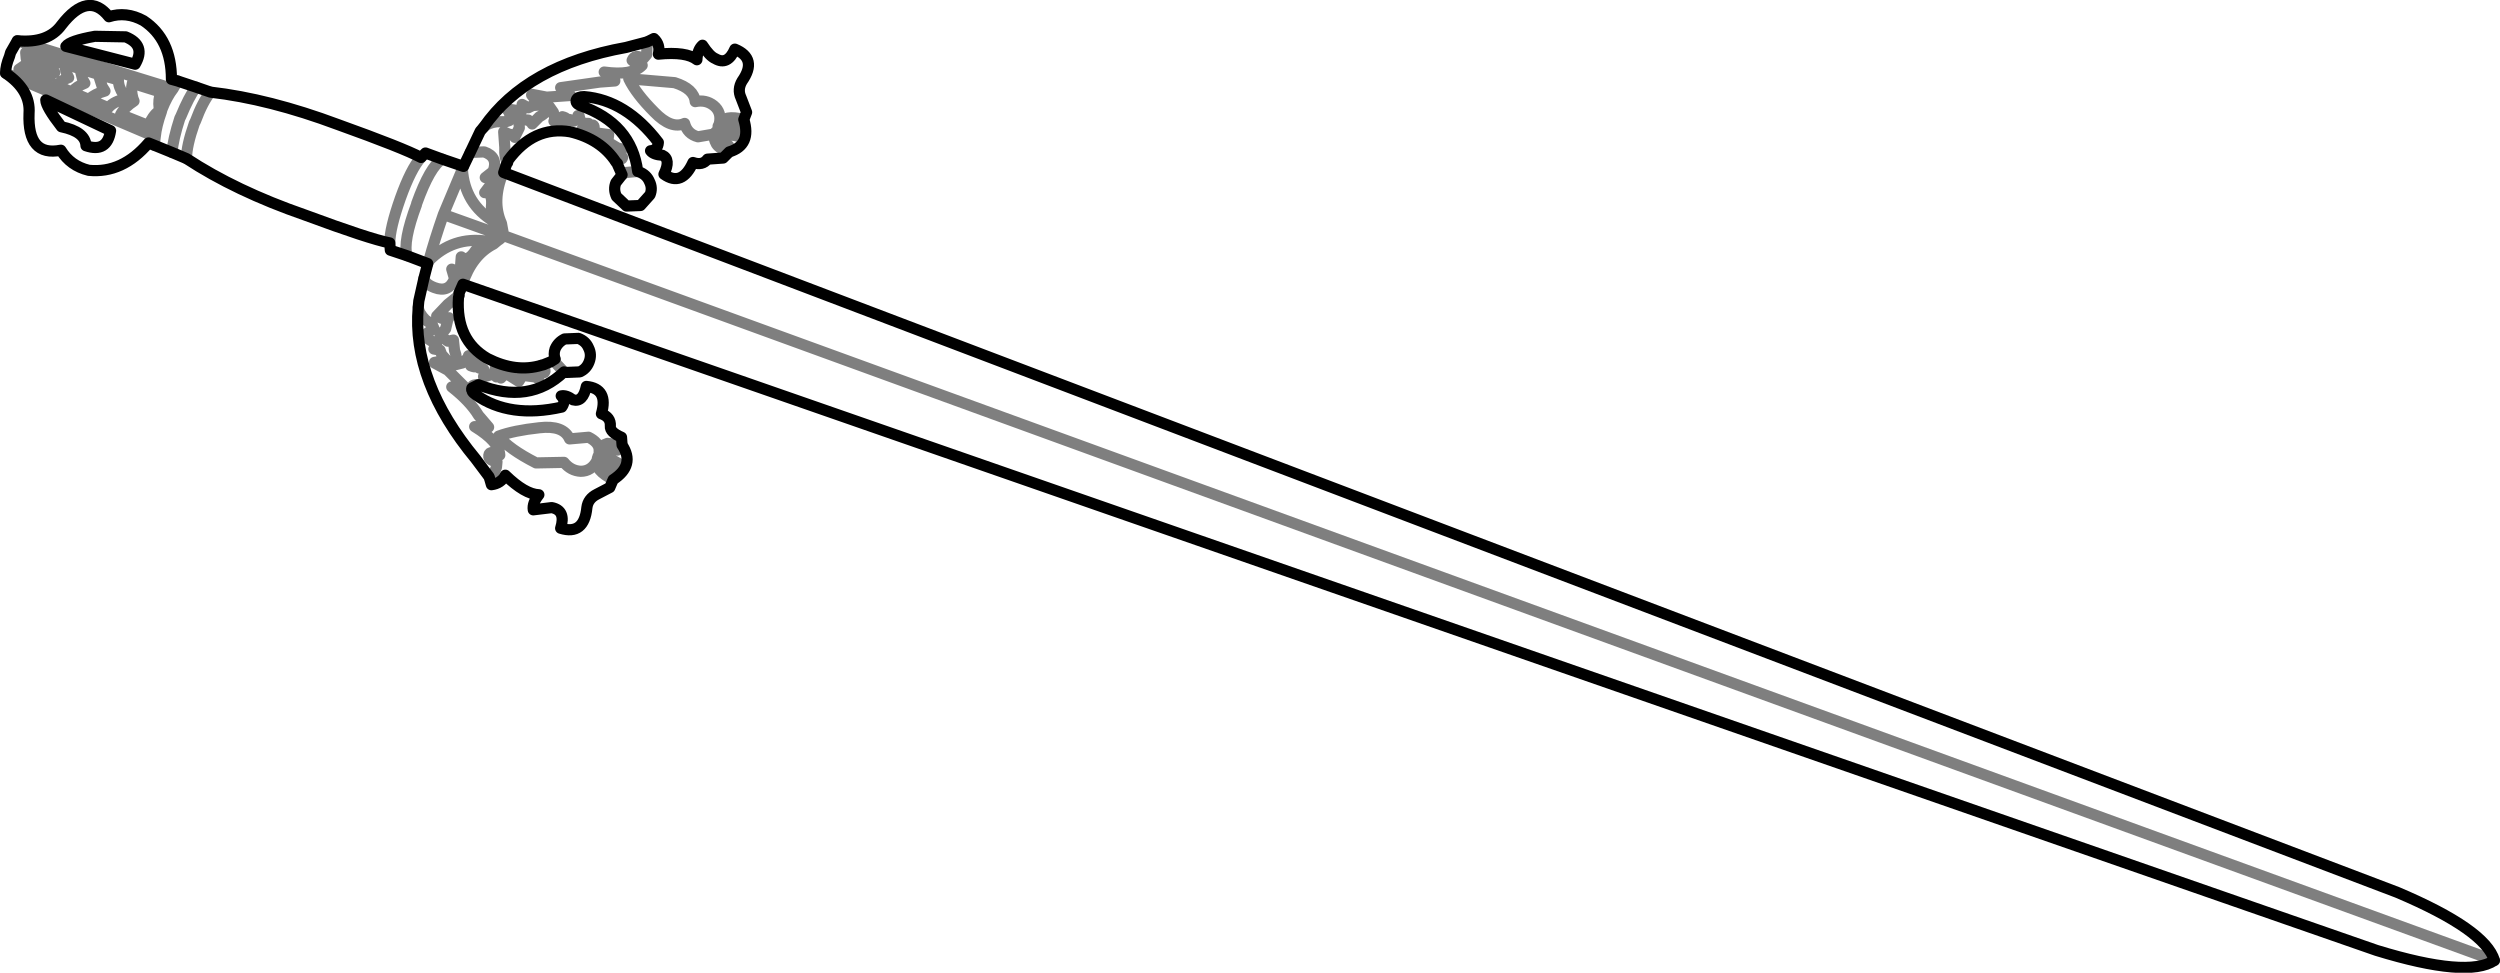 <?xml version="1.0" encoding="UTF-8" standalone="no"?>
<svg xmlns:xlink="http://www.w3.org/1999/xlink" height="87.1px" width="223.85px" xmlns="http://www.w3.org/2000/svg">
  <g transform="matrix(1.0, 0.0, 0.0, 1.0, -316.15, -351.95)">
    <path d="M355.75 366.2 Q354.65 366.85 353.45 370.2 L353.45 370.25 Q352.2 373.6 352.6 374.85 M354.45 375.55 L354.55 375.3 Q355.05 373.45 355.85 371.15 L357.55 367.1 357.65 366.85 M353.85 366.05 Q352.95 367.05 352.0 369.7 351.05 372.4 351.05 373.7 M359.45 363.35 Q359.85 362.95 360.65 362.85 L361.45 362.85 361.75 362.75 Q361.95 362.15 361.5 361.7 L362.85 361.9 362.95 361.65 362.9 361.3 363.45 361.6 363.85 361.4 364.45 361.35 363.75 360.45 363.8 360.4 365.1 360.65 367.25 360.5 366.35 359.8 369.85 359.3 371.2 359.2 371.2 359.15 370.25 358.4 Q372.75 358.75 373.65 357.8 L373.1 357.65 372.75 357.35 Q373.0 356.75 373.75 357.2 L374.05 356.85 374.1 355.7 M358.25 365.6 L359.5 365.55 Q360.8 366.0 360.3 367.3 L359.6 367.85 360.35 367.65 360.3 368.2 359.55 369.2 Q360.3 369.15 360.15 370.5 360.55 371.6 360.4 371.8 L360.45 371.85 Q361.35 372.35 361.15 373.05 L361.25 373.05 361.05 371.95 Q360.15 369.95 361.2 367.4 L361.5 366.65 M361.6 366.5 Q361.3 366.15 361.35 365.15 L361.25 363.75 361.7 363.95 Q362.05 364.0 362.25 364.25 L362.25 364.2 362.65 363.4 362.6 362.65 363.45 362.7 363.8 363.0 363.8 363.05 364.45 362.4 Q365.15 362.05 365.25 361.45 L365.35 361.5 365.7 362.0 365.85 362.7 365.75 362.8 366.25 362.8 366.5 362.5 366.5 362.4 Q367.15 362.55 366.85 363.0 L367.15 362.65 367.3 362.7 367.5 362.8 367.85 362.65 367.9 362.3 368.0 362.3 Q368.1 362.9 368.45 363.0 L368.85 363.0 368.25 363.55 Q368.85 363.7 369.25 363.15 369.45 363.25 369.25 363.75 L369.55 363.85 370.65 364.0 370.6 364.4 370.45 364.6 371.45 365.2 371.85 365.3 371.75 365.6 371.5 365.85 371.9 366.05 371.85 366.15 371.3 366.45 M371.85 367.6 L372.15 367.4 373.25 367.3 M381.45 365.55 Q380.6 365.3 380.3 364.85 380.0 364.3 380.1 363.95 L378.65 364.2 Q377.7 363.95 377.45 363.0 376.25 363.55 374.75 362.0 373.1 360.35 372.45 359.0 L376.55 359.35 Q378.3 359.9 378.4 361.05 379.35 360.85 380.05 361.4 380.8 362.0 380.55 363.05 381.0 362.2 382.75 362.65 M361.2 367.4 L361.25 367.4 M332.05 359.2 L331.65 359.9 Q331.1 360.6 330.65 361.75 L330.6 361.95 Q330.15 363.2 330.05 364.2 L329.95 364.95 M330.55 360.2 L328.0 359.4 Q327.85 360.0 328.05 360.75 L328.15 361.0 Q327.3 361.55 326.95 362.2 L329.45 363.2 Q329.75 362.4 330.4 361.85 L330.4 361.6 Q330.3 360.9 330.55 360.2 M333.7 359.75 Q333.05 360.65 332.35 362.35 L332.25 362.55 Q331.65 364.4 331.55 365.6 M332.85 366.15 Q332.85 365.0 333.55 363.0 L333.65 362.8 Q334.3 361.05 335.0 360.2 M326.75 359.1 L324.95 358.6 325.3 359.7 325.55 360.1 Q324.65 360.35 324.1 360.85 L325.85 361.6 Q326.35 361.0 327.45 360.8 L327.2 360.4 Q326.75 359.75 326.75 359.1 M361.15 373.05 Q360.85 373.7 359.85 373.55 L359.75 373.55 358.75 374.35 Q358.05 375.45 357.45 374.95 L357.35 376.3 357.05 376.65 Q357.05 376.2 356.6 376.05 L356.85 376.9 Q356.35 378.2 355.05 377.7 354.25 377.4 354.1 376.9 M357.25 378.2 L357.55 377.4 Q358.4 374.8 360.35 373.8 L361.25 373.05 539.5 437.95 M357.6 377.4 L357.55 377.4 M357.25 378.4 L356.25 379.2 355.25 380.25 355.7 380.45 356.35 380.4 356.25 380.55 356.05 381.4 355.55 382.0 356.25 382.5 356.75 382.4 356.85 383.35 Q357.15 384.1 356.85 384.55 L356.95 384.6 357.55 384.45 358.05 384.0 358.1 383.8 358.45 384.2 358.45 384.6 358.4 384.65 358.3 384.7 Q359.0 385.0 359.05 384.4 L359.05 384.9 359.45 385.0 359.6 385.35 359.45 385.65 359.45 385.7 360.3 385.45 360.6 385.7 360.5 384.9 Q361.05 385.15 361.0 385.8 L361.4 385.4 361.65 385.5 362.6 386.1 362.85 385.7 362.85 385.55 364.05 385.7 364.35 385.85 364.45 385.6 364.45 385.2 364.9 385.3 364.95 385.2 Q364.95 384.75 364.65 384.65 M359.95 394.65 Q360.35 394.5 360.6 393.8 L360.65 393.3 Q359.75 393.15 359.95 392.6 360.05 392.4 360.45 392.5 L360.9 392.7 Q360.85 391.5 358.65 390.15 L359.9 390.2 359.0 389.15 Q358.25 387.9 356.6 386.6 L357.75 386.6 356.25 385.1 355.05 384.45 355.05 384.4 356.15 384.2 355.7 383.7 355.55 383.3 355.0 383.2 355.2 383.0 355.25 382.65 Q354.8 382.6 354.1 382.0 L355.0 381.35 354.85 381.0 354.25 380.6 Q353.65 380.0 353.6 379.45 M359.75 373.55 Q356.7 373.1 354.55 375.3 M359.0 386.4 Q358.5 386.35 358.4 386.6 L358.4 386.7 M364.15 393.4 L366.65 393.35 Q367.25 394.1 368.15 394.15 369.1 394.15 369.6 393.2 L369.65 392.95 369.7 392.9 369.7 392.8 369.8 392.65 369.8 392.4 369.8 392.35 369.8 392.2 Q369.75 391.55 368.85 391.1 L367.15 391.25 Q366.6 390.0 364.45 390.25 362.15 390.5 360.8 391.0 361.7 392.15 364.15 393.4 M360.4 371.8 Q357.75 370.2 357.55 367.1 M355.85 371.15 L361.15 373.05 M380.1 363.95 L380.1 363.9 380.2 363.8 380.4 363.6 380.45 363.4 380.45 363.3 380.45 363.25 380.55 363.05 M380.2 363.8 L380.1 363.95 M380.4 363.6 Q380.25 363.8 380.5 364.2 L381.4 365.0 M382.25 364.15 L381.45 364.0 381.05 363.8 380.45 363.4 M380.45 363.3 L382.15 363.4 M365.85 384.1 L365.9 384.45 366.65 385.25 M371.85 391.8 L370.55 391.65 Q369.95 391.85 369.8 392.2 M371.45 392.25 Q370.75 392.05 370.25 392.25 369.85 392.4 369.8 392.65 M369.6 393.2 Q369.4 394.05 371.05 394.9 M369.7 392.8 L370.45 392.95 370.85 393.05 371.55 393.45 M371.05 394.0 Q369.65 393.5 369.7 392.9 M324.1 360.85 L322.55 360.2 321.25 359.6 320.05 359.05 319.35 358.8 318.5 358.4 317.85 358.15 318.65 357.6 318.5 357.2 318.45 356.65 319.05 356.85 319.95 357.15 320.65 357.35 321.9 357.65 323.3 358.1 324.95 358.6 M319.05 356.85 L319.2 357.4 319.35 357.8 Q318.85 358.05 318.5 358.4 M320.65 357.35 L320.85 358.05 321.05 358.45 Q320.45 358.65 320.05 359.05 M319.35 358.8 Q319.65 358.4 320.25 358.15 L320.05 357.75 319.95 357.15 M321.25 359.6 Q321.6 359.15 322.3 358.9 L322.1 358.5 321.9 357.65 M322.55 360.2 Q323.0 359.7 323.75 359.4 L323.55 359.05 323.3 358.1 M331.65 359.9 L317.7 355.6 M316.65 358.5 L330.05 364.2" fill="none" stroke="#000000" stroke-linecap="round" stroke-linejoin="round" stroke-opacity="0.502" stroke-width="1.0"/>
    <path d="M352.6 374.85 L354.45 375.55 M357.65 366.85 L355.75 366.2 354.25 365.65 353.85 366.05 M351.05 373.7 L351.1 374.35 352.6 374.85 M351.05 373.7 Q349.25 373.35 343.45 371.2 337.25 369.05 332.85 366.15 L331.55 365.6 329.95 364.95 329.45 364.75 Q327.1 367.5 324.1 367.2 322.45 366.8 321.6 365.4 318.6 366.0 318.75 362.1 318.9 360.0 316.65 358.5 316.65 357.85 317.0 357.0 L317.1 356.65 317.7 355.6 Q320.45 355.85 321.65 354.2 324.05 351.1 325.9 353.45 327.45 352.95 329.0 353.8 331.5 355.45 331.5 359.05 L332.05 359.2 333.7 359.75 335.0 360.2 Q340.25 360.8 346.4 363.1 352.25 365.2 353.85 366.05 M374.1 355.7 L372.2 356.2 Q363.3 357.8 359.45 363.35 L359.15 363.7 358.25 365.6 M361.5 366.65 L361.6 366.5 M371.3 366.45 L371.45 366.6 371.45 366.7 371.65 367.15 371.85 367.6 M373.25 367.3 Q372.7 363.0 368.1 361.4 367.65 361.2 367.75 360.9 367.85 360.6 368.45 360.6 372.2 360.9 375.1 364.7 375.05 365.4 374.4 365.45 374.65 365.8 375.45 365.85 376.25 366.2 375.6 367.55 377.2 368.7 378.2 366.5 379.05 366.8 379.5 366.2 L380.9 366.1 381.45 365.55 M382.75 362.65 L383.0 362.0 382.5 360.7 Q382.15 359.95 382.6 359.2 384.0 357.2 381.95 356.35 381.3 357.85 380.2 357.2 379.7 357.0 379.05 356.0 378.6 356.4 378.55 357.3 377.6 356.55 375.1 356.8 375.3 355.95 374.7 355.4 L374.1 355.7 M357.65 366.85 L358.25 365.6 M371.3 366.45 Q369.95 364.4 367.2 363.75 363.95 363.2 361.65 366.3 L361.6 366.5 M361.5 366.65 L361.25 367.4 530.8 431.85 Q538.7 435.2 539.5 437.95 537.1 439.55 528.95 437.05 L357.6 377.4 357.25 378.2 357.25 378.4 357.2 378.6 Q356.95 382.4 359.8 384.05 362.35 385.35 364.65 384.65 L364.85 384.6 364.95 384.55 365.45 384.35 365.85 384.1 Q365.7 383.65 365.85 383.2 366.1 382.6 366.7 382.3 L367.95 382.25 Q368.6 382.5 368.85 383.1 369.15 383.7 368.9 384.35 368.65 385.0 368.05 385.25 L366.85 385.3 366.65 385.25 Q363.55 388.2 359.0 386.4 L358.4 386.7 Q358.3 387.0 358.75 387.3 361.8 389.45 366.45 388.4 366.85 387.85 366.4 387.4 366.85 387.3 367.45 387.75 368.35 388.0 368.65 386.55 370.65 386.75 370.0 389.0 370.85 389.3 370.8 390.1 370.75 390.65 371.8 391.1 L371.85 391.8 Q373.05 393.6 371.05 394.9 L370.75 395.6 369.6 396.2 Q368.8 396.6 368.7 397.4 368.45 399.9 366.35 399.25 366.85 397.65 365.55 397.4 L363.9 397.6 Q363.8 397.0 364.4 396.25 363.15 396.2 361.4 394.5 361.0 395.25 360.15 395.35 L359.95 394.65 358.75 393.05 Q353.0 386.1 353.6 379.45 L353.65 378.9 354.1 376.9 354.45 375.55 M327.4 355.25 L324.65 355.2 Q322.4 355.6 322.05 356.1 L328.25 357.7 Q329.25 356.0 327.4 355.25 M373.25 367.3 L373.4 367.35 Q374.05 367.6 374.3 368.2 374.6 368.8 374.35 369.4 L373.5 370.35 372.25 370.4 371.35 369.55 Q371.05 368.9 371.3 368.3 L371.85 367.6 M382.75 362.65 Q383.45 364.95 381.45 365.55 M323.85 365.0 Q325.75 365.65 326.05 363.65 L320.25 360.9 Q320.25 361.5 321.65 363.3 323.8 363.75 323.85 365.0" fill="none" stroke="#000000" stroke-linecap="round" stroke-linejoin="round" stroke-width="1.0"/>
  </g>
</svg>
